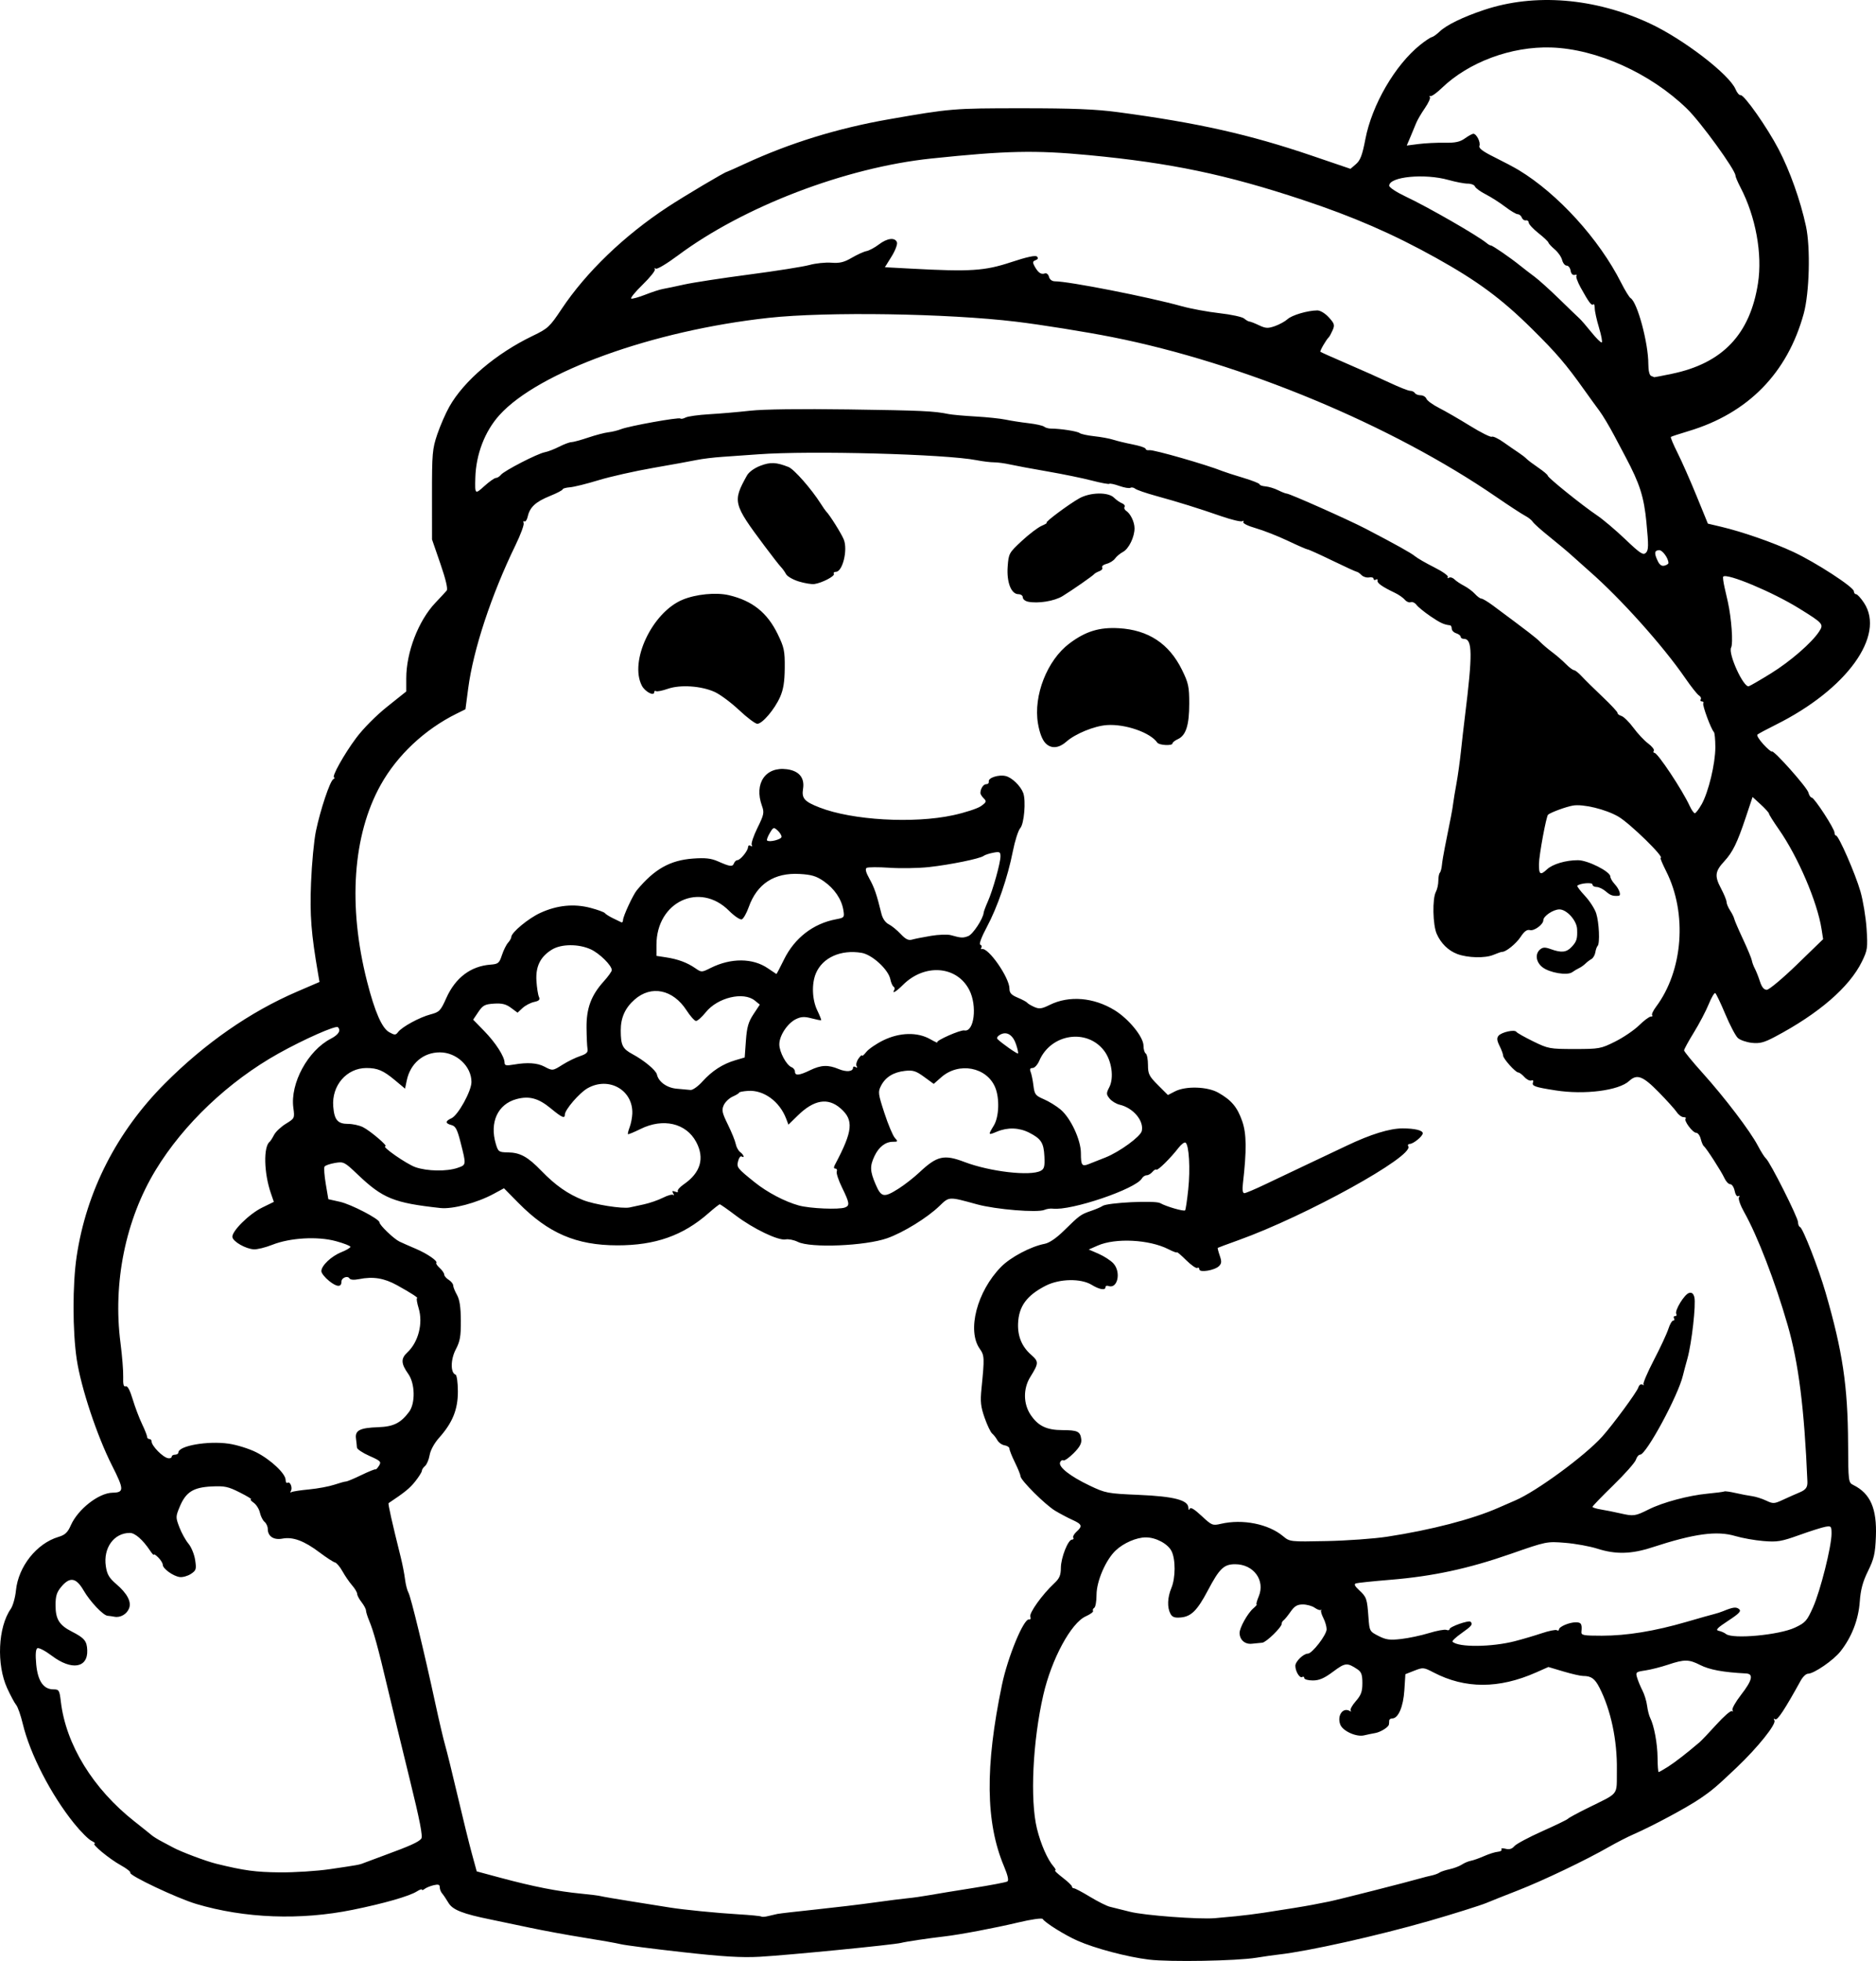 <?xml version="1.0" encoding="UTF-8" standalone="no"?>
<!-- Created with Inkscape (http://www.inkscape.org/) -->

<svg
   width="222.186mm"
   height="232.136mm"
   viewBox="0 0 222.186 232.136"
   version="1.1"
   id="svg5"
   xml:space="preserve"
   xmlns="http://www.w3.org/2000/svg"
   xmlns:svg="http://www.w3.org/2000/svg"><defs
     id="defs2" /><g
     id="layer1"
     transform="translate(38.384,-15.14)"><path
       style="fill:#000000;stroke-width:0.265"
       d="m 97.704,247.117 c -2.574,-0.312 -6.398,-1.323 -8.468,-2.238 -1.502,-0.664 -3.81,-2.103 -4.13,-2.574 -0.091,-0.135 -1.359,0.047 -2.91,0.416 -2.703,0.645 -6.913,1.441 -8.712,1.648 -1.891,0.217 -4.638,0.627 -5.149,0.767 -0.794,0.218 -13.487,1.464 -16.741,1.643 -2.161,0.119 -4.353,-0.013 -9.188,-0.553 -3.493,-0.39 -6.767,-0.812 -7.276,-0.938 -0.509,-0.126 -2.475,-0.474 -4.367,-0.774 -1.893,-0.3 -4.81,-0.837 -6.482,-1.193 -1.673,-0.356 -3.696,-0.781 -4.496,-0.942 -3.355,-0.678 -4.562,-1.152 -5.053,-1.982 -0.259,-0.438 -0.598,-0.941 -0.752,-1.117 -0.154,-0.176 -0.28,-0.505 -0.28,-0.733 0,-0.316 -0.17,-0.372 -0.728,-0.239 -0.4,0.096 -0.876,0.291 -1.058,0.434 -0.182,0.143 -0.331,0.184 -0.331,0.09 0,-0.094 -0.268,1.2e-4 -0.595,0.209 -0.886,0.565 -3.883,1.424 -7.607,2.18 -6.2,1.258 -12.775,1.012 -18.521,-0.695 -2.248,-0.668 -8.001,-3.387 -7.812,-3.693 0.068,-0.11 -0.438,-0.51 -1.125,-0.888 -1.348,-0.741 -3.534,-2.548 -3.101,-2.562 0.146,-0.005 -0.028,-0.157 -0.387,-0.338 -0.358,-0.181 -1.275,-1.102 -2.038,-2.047 -2.733,-3.383 -5.226,-8.217 -6.083,-11.796 -0.241,-1.005 -0.592,-2.009 -0.781,-2.232 -0.189,-0.222 -0.668,-1.113 -1.064,-1.979 -1.286,-2.81 -1.089,-7.227 0.419,-9.385 0.256,-0.367 0.534,-1.352 0.617,-2.189 0.281,-2.829 2.45,-5.565 5.022,-6.336 0.798,-0.239 1.099,-0.52 1.481,-1.384 0.841,-1.901 3.3,-3.823 4.931,-3.854 1.394,-0.026 1.387,-0.368 -0.062,-3.231 -1.77,-3.496 -3.666,-9.2 -4.17,-12.542 -0.504,-3.341 -0.508,-8.898 -0.009,-12.217 1.156,-7.694 4.756,-14.743 10.447,-20.452 4.754,-4.769 10.09,-8.477 15.636,-10.865 l 2.676,-1.152 -0.159,-0.926 c -0.832,-4.836 -0.997,-6.96 -0.842,-10.848 0.09,-2.256 0.35,-4.994 0.577,-6.085 0.529,-2.533 1.65,-5.887 2.054,-6.144 0.171,-0.109 0.22,-0.2 0.109,-0.202 -0.366,-0.007 1.157,-2.742 2.61,-4.687 0.83,-1.112 2.361,-2.654 3.675,-3.702 l 2.252,-1.797 v -1.552 c 0,-3.1 1.444,-6.838 3.458,-8.955 0.596,-0.627 1.195,-1.273 1.331,-1.436 0.159,-0.191 -0.107,-1.321 -0.746,-3.175 l -0.993,-2.878 -0.003,-5.292 c -0.003,-4.876 0.046,-5.437 0.624,-7.144 0.345,-1.019 0.986,-2.49 1.425,-3.27 1.723,-3.063 5.537,-6.304 9.871,-8.389 1.811,-0.871 2.025,-1.069 3.415,-3.159 2.912,-4.376 7.419,-8.713 12.575,-12.098 1.967,-1.291 6.822,-4.174 7.03,-4.174 0.041,0 0.999,-0.427 2.129,-0.949 5.32,-2.457 10.957,-4.198 17.035,-5.261 7.3,-1.276 7.658,-1.306 15.743,-1.306 6.039,-2.65e-4 8.76,0.11 11.377,0.459 9.488,1.267 15.581,2.635 23.039,5.173 l 4.519,1.538 0.654,-0.563 c 0.513,-0.441 0.752,-1.076 1.107,-2.936 0.776,-4.068 3.512,-8.779 6.488,-11.17 0.577,-0.464 1.195,-0.877 1.374,-0.918 0.179,-0.041 0.592,-0.333 0.919,-0.649 0.811,-0.784 2.761,-1.735 5.29,-2.579 5.98,-1.997 13.087,-1.422 19.58,1.586 3.977,1.842 9.47,6.056 10.204,7.827 0.167,0.403 0.43,0.707 0.584,0.676 0.412,-0.083 3.16,3.827 4.515,6.426 1.335,2.559 2.574,6.047 3.232,9.095 0.547,2.532 0.408,7.885 -0.267,10.347 -1.934,7.046 -6.595,11.796 -13.648,13.908 -1.086,0.325 -2.025,0.634 -2.086,0.687 -0.061,0.053 0.294,0.899 0.788,1.881 0.494,0.982 1.506,3.27 2.247,5.084 l 1.348,3.299 1.568,0.37 c 2.514,0.593 6.156,1.861 8.547,2.976 2.654,1.238 7.176,4.174 7.176,4.66 0,0.19 0.117,0.346 0.261,0.346 0.143,0 0.564,0.458 0.935,1.018 2.57,3.884 -2.047,10.262 -10.456,14.442 -1.091,0.542 -2.066,1.066 -2.166,1.164 -0.1,0.098 0.219,0.613 0.708,1.145 0.489,0.532 0.942,0.915 1.006,0.851 0.207,-0.207 4.172,4.248 4.327,4.862 0.083,0.327 0.259,0.595 0.392,0.595 0.305,0 2.7,3.681 2.7,4.149 0,0.192 0.082,0.349 0.182,0.349 0.312,0 2.291,4.531 2.889,6.615 0.313,1.091 0.64,3.079 0.727,4.418 0.148,2.272 0.111,2.529 -0.553,3.887 -1.48,3.025 -5.123,6.17 -10.328,8.916 -1.276,0.673 -1.787,0.804 -2.723,0.699 -0.633,-0.071 -1.371,-0.328 -1.64,-0.571 -0.268,-0.243 -0.936,-1.511 -1.485,-2.819 -0.548,-1.307 -1.085,-2.431 -1.192,-2.498 -0.107,-0.066 -0.458,0.528 -0.779,1.32 -0.322,0.792 -1.109,2.291 -1.749,3.33 -0.641,1.039 -1.165,1.998 -1.165,2.131 0,0.133 0.982,1.333 2.183,2.667 2.639,2.932 5.658,6.901 6.553,8.616 0.361,0.692 0.796,1.377 0.966,1.522 0.487,0.417 3.792,6.981 3.792,7.532 0,0.272 0.109,0.534 0.243,0.583 0.336,0.122 2.19,4.878 3.025,7.761 2.017,6.96 2.627,11.054 2.662,17.851 0.023,4.541 0.034,4.628 0.629,4.924 2.02,1.007 2.795,2.79 2.663,6.122 -0.079,1.995 -0.221,2.612 -0.932,4.058 -0.623,1.268 -0.874,2.2 -0.978,3.634 -0.155,2.136 -0.958,4.2 -2.289,5.881 -0.838,1.059 -3.144,2.641 -3.849,2.641 -0.223,0 -0.608,0.367 -0.856,0.816 -1.895,3.431 -2.756,4.737 -3.017,4.575 -0.182,-0.112 -0.219,-0.061 -0.098,0.135 0.26,0.421 -1.98,3.215 -4.48,5.586 -2.405,2.281 -2.897,2.698 -4.366,3.696 -1.536,1.044 -5.581,3.213 -7.805,4.185 -0.728,0.318 -2.037,0.988 -2.91,1.488 -2.776,1.591 -7.84,4.01 -10.848,5.182 -1.601,0.624 -3.268,1.286 -3.704,1.473 -0.63,0.269 -4.169,1.38 -6.747,2.119 -6.213,1.781 -14.34,3.595 -17.859,3.988 -0.582,0.065 -1.773,0.235 -2.646,0.377 -2.335,0.38 -10.257,0.52 -12.7,0.223 z m 10.319,-5.141 c 0.873,-0.084 2.332,-0.267 3.241,-0.406 2.673,-0.408 4.904,-0.77 5.755,-0.936 0.437,-0.085 1.33,-0.26 1.984,-0.388 1.01,-0.198 9.356,-2.319 10.98,-2.79 0.291,-0.085 0.827,-0.219 1.191,-0.298 0.364,-0.079 0.781,-0.234 0.926,-0.343 0.146,-0.109 0.68,-0.287 1.187,-0.396 0.507,-0.109 1.166,-0.357 1.464,-0.553 0.298,-0.195 0.776,-0.397 1.062,-0.448 0.286,-0.051 0.997,-0.303 1.579,-0.56 0.582,-0.257 1.315,-0.486 1.628,-0.51 0.313,-0.023 0.503,-0.15 0.422,-0.282 -0.083,-0.135 0.131,-0.166 0.488,-0.072 0.44,0.116 0.759,0.022 1.034,-0.304 0.218,-0.259 1.707,-1.056 3.307,-1.771 1.601,-0.714 2.97,-1.378 3.043,-1.475 0.073,-0.097 1.06,-0.637 2.194,-1.2 4.004,-1.988 3.559,-1.42 3.603,-4.595 0.048,-3.505 -0.708,-7.076 -2.058,-9.722 -0.553,-1.084 -0.982,-1.39 -1.946,-1.39 -0.3,0 -1.346,-0.238 -2.325,-0.53 l -1.78,-0.53 -1.469,0.65 c -4.392,1.942 -8.397,1.942 -12.123,-4e-5 -1.171,-0.611 -1.26,-0.619 -2.282,-0.218 l -1.064,0.418 -0.122,1.9 c -0.125,1.952 -0.719,3.337 -1.43,3.337 -0.202,0 -0.366,0.119 -0.366,0.265 0,0.146 -0.016,0.354 -0.036,0.463 -0.057,0.319 -1.001,0.901 -1.632,1.007 -0.32,0.053 -0.908,0.175 -1.308,0.27 -0.922,0.22 -2.537,-0.517 -2.822,-1.287 -0.392,-1.059 0.315,-2.065 1.125,-1.602 0.169,0.097 0.22,0.08 0.114,-0.037 -0.106,-0.117 0.162,-0.617 0.595,-1.11 0.636,-0.725 0.788,-1.138 0.788,-2.147 0,-1.003 -0.118,-1.328 -0.595,-1.644 -1.216,-0.806 -1.436,-0.784 -2.868,0.285 -1.054,0.786 -1.642,1.041 -2.406,1.041 -0.556,0 -1.011,-0.126 -1.011,-0.28 0,-0.154 -0.113,-0.21 -0.251,-0.125 -0.291,0.18 -0.807,-0.673 -0.807,-1.332 0,-0.505 0.959,-1.437 1.478,-1.437 0.512,0 2.226,-2.222 2.226,-2.885 0,-0.32 -0.174,-0.917 -0.386,-1.328 -0.212,-0.411 -0.332,-0.822 -0.265,-0.913 0.067,-0.091 0.047,-0.111 -0.045,-0.043 -0.092,0.068 -0.416,-0.051 -0.72,-0.265 -0.304,-0.213 -0.935,-0.388 -1.402,-0.388 -0.658,0 -0.984,0.193 -1.45,0.86 -0.33,0.473 -0.706,0.933 -0.834,1.022 -0.129,0.089 -0.227,0.268 -0.219,0.397 0.025,0.399 -1.84,2.218 -2.307,2.25 -0.242,0.017 -0.789,0.071 -1.214,0.12 -0.824,0.096 -1.452,-0.446 -1.467,-1.267 -0.011,-0.611 0.954,-2.345 1.625,-2.918 0.298,-0.255 0.475,-0.463 0.393,-0.463 -0.082,0 0.03,-0.427 0.248,-0.949 0.796,-1.904 -0.602,-3.814 -2.792,-3.814 -1.337,0 -1.859,0.503 -3.241,3.122 -1.237,2.344 -1.967,3.072 -3.186,3.18 -0.739,0.066 -1.02,-0.036 -1.239,-0.446 -0.397,-0.742 -0.353,-1.921 0.113,-3.038 0.505,-1.208 0.511,-3.419 0.012,-4.384 -0.448,-0.867 -1.85,-1.61 -3.037,-1.61 -1.1,0 -2.619,0.656 -3.557,1.535 -1.184,1.11 -2.281,3.642 -2.282,5.262 -1.1e-4,0.755 -0.121,1.448 -0.269,1.54 -0.148,0.091 -0.213,0.257 -0.145,0.367 0.068,0.11 -0.317,0.398 -0.856,0.638 -1.743,0.778 -4.056,5.056 -5.033,9.311 -1.255,5.461 -1.587,12.415 -0.755,15.815 0.451,1.845 1.256,3.68 1.97,4.492 0.224,0.255 0.307,0.463 0.186,0.463 -0.122,0 0.277,0.383 0.885,0.85 0.609,0.468 1.106,0.944 1.106,1.058 0,0.114 0.107,0.208 0.238,0.208 0.131,0 0.994,0.458 1.918,1.018 0.924,0.56 1.978,1.086 2.342,1.17 0.364,0.084 1.435,0.351 2.381,0.593 1.668,0.428 8.179,0.918 10.054,0.756 0.509,-0.044 1.64,-0.149 2.514,-0.233 z m -54.276,-0.276 c 0.271,-0.054 2.295,-0.287 4.498,-0.518 2.203,-0.231 5.315,-0.603 6.915,-0.828 1.601,-0.224 3.387,-0.451 3.969,-0.504 0.582,-0.053 1.713,-0.213 2.514,-0.357 0.8,-0.144 3.152,-0.529 5.226,-0.856 2.074,-0.327 3.898,-0.674 4.054,-0.771 0.189,-0.117 0.056,-0.719 -0.4,-1.802 -2.182,-5.184 -2.256,-11.79 -0.24,-21.47 0.688,-3.305 2.575,-7.869 3.201,-7.742 0.177,0.036 0.246,-0.108 0.159,-0.334 -0.162,-0.421 1.414,-2.622 2.806,-3.919 0.645,-0.601 0.806,-0.969 0.811,-1.852 0.006,-1.204 0.852,-3.351 1.32,-3.351 0.161,0 0.229,-0.103 0.151,-0.229 -0.078,-0.126 0.094,-0.442 0.381,-0.702 0.735,-0.665 0.662,-0.883 -0.47,-1.396 -0.546,-0.248 -1.469,-0.735 -2.051,-1.084 -1.178,-0.707 -4.095,-3.608 -4.108,-4.086 -0.005,-0.169 -0.301,-0.902 -0.659,-1.63 -0.358,-0.728 -0.652,-1.463 -0.653,-1.635 -0.001,-0.172 -0.258,-0.35 -0.571,-0.397 -0.313,-0.046 -0.7,-0.32 -0.86,-0.608 -0.16,-0.288 -0.44,-0.645 -0.621,-0.794 -0.181,-0.149 -0.581,-0.985 -0.888,-1.858 -0.462,-1.314 -0.526,-1.907 -0.373,-3.44 0.368,-3.673 0.357,-3.935 -0.204,-4.73 -1.53,-2.165 -0.328,-6.786 2.52,-9.692 1.126,-1.149 3.536,-2.423 5.168,-2.733 0.552,-0.105 1.38,-0.67 2.284,-1.559 1.854,-1.823 1.993,-1.924 3.217,-2.341 0.572,-0.195 1.18,-0.456 1.352,-0.58 0.551,-0.399 6.24,-0.68 6.833,-0.337 0.689,0.399 2.795,1.009 2.949,0.855 0.066,-0.066 0.232,-1.175 0.369,-2.466 0.26,-2.44 0.095,-5.292 -0.321,-5.549 -0.132,-0.082 -0.5,0.189 -0.818,0.601 -0.944,1.225 -2.48,2.742 -2.628,2.594 -0.075,-0.075 -0.288,0.044 -0.472,0.266 -0.184,0.222 -0.493,0.403 -0.686,0.403 -0.193,0 -0.447,0.167 -0.563,0.371 -0.713,1.251 -8.396,3.854 -10.564,3.579 -0.273,-0.035 -0.711,0.03 -0.974,0.144 -0.829,0.359 -5.769,-0.045 -7.989,-0.654 -3.4,-0.932 -3.27,-0.939 -4.475,0.22 -1.437,1.382 -4.264,3.121 -6.162,3.791 -2.596,0.916 -9.081,1.182 -10.581,0.434 -0.456,-0.227 -1.11,-0.359 -1.453,-0.294 -0.866,0.166 -3.821,-1.253 -5.92,-2.841 -0.953,-0.721 -1.798,-1.312 -1.877,-1.312 -0.079,0 -0.682,0.474 -1.34,1.053 -3.008,2.647 -6.302,3.808 -10.791,3.803 -4.868,-0.006 -8.172,-1.426 -11.74,-5.046 l -1.686,-1.711 -1.224,0.662 c -1.978,1.07 -4.857,1.834 -6.308,1.676 -5.507,-0.602 -6.818,-1.132 -9.782,-3.956 -1.584,-1.509 -1.672,-1.554 -2.711,-1.378 -0.59,0.1 -1.144,0.295 -1.229,0.433 -0.086,0.139 -0.019,1.064 0.148,2.055 l 0.304,1.803 1.393,0.312 c 1.312,0.294 4.658,2.033 4.658,2.422 0,0.327 1.709,1.968 2.381,2.286 0.364,0.172 1.233,0.555 1.931,0.851 1.339,0.567 2.635,1.458 2.424,1.669 -0.069,0.069 0.114,0.341 0.406,0.605 0.292,0.264 0.531,0.612 0.531,0.773 0,0.161 0.238,0.441 0.529,0.623 0.291,0.182 0.53,0.478 0.531,0.659 7.9e-4,0.181 0.203,0.686 0.448,1.122 0.317,0.564 0.451,1.444 0.461,3.043 0.012,1.861 -0.091,2.451 -0.601,3.421 -0.623,1.186 -0.637,2.776 -0.025,2.98 0.148,0.049 0.271,0.939 0.275,1.976 0.007,2.151 -0.629,3.717 -2.242,5.523 -0.55,0.616 -1.005,1.452 -1.103,2.025 -0.092,0.537 -0.336,1.117 -0.543,1.289 -0.207,0.172 -0.376,0.429 -0.376,0.572 0,0.143 -0.351,0.703 -0.78,1.245 -0.649,0.819 -1.227,1.291 -3.16,2.58 -0.092,0.062 0.393,2.225 1.443,6.433 0.2,0.8 0.425,1.961 0.501,2.579 0.076,0.618 0.258,1.333 0.405,1.587 0.283,0.492 1.866,7.015 3.195,13.163 0.44,2.037 0.958,4.24 1.15,4.895 0.192,0.655 0.853,3.334 1.468,5.953 0.615,2.619 1.378,5.713 1.696,6.874 l 0.578,2.111 2.771,0.745 c 3.964,1.065 6.825,1.627 9.65,1.896 1.019,0.097 2.031,0.226 2.249,0.286 0.218,0.061 2.004,0.365 3.969,0.676 1.965,0.311 3.87,0.615 4.233,0.675 1.519,0.251 5.603,0.656 8.07,0.8 1.455,0.085 2.702,0.207 2.77,0.27 0.068,0.063 0.426,0.038 0.794,-0.056 0.368,-0.094 0.891,-0.215 1.162,-0.269 z M 0.7,236.407 c 3.335,-0.49 3.49,-0.518 4.003,-0.728 0.218,-0.089 1.349,-0.511 2.514,-0.937 2.943,-1.077 3.966,-1.539 4.292,-1.941 0.205,-0.252 -0.169,-2.175 -1.381,-7.093 -0.914,-3.711 -2.098,-8.592 -2.629,-10.848 -1.096,-4.649 -1.64,-6.627 -2.166,-7.88 -0.201,-0.478 -0.367,-1.014 -0.371,-1.191 -0.003,-0.177 -0.239,-0.619 -0.523,-0.983 -0.285,-0.364 -0.52,-0.809 -0.523,-0.99 -0.003,-0.181 -0.274,-0.635 -0.601,-1.009 -0.327,-0.374 -0.839,-1.119 -1.137,-1.656 -0.298,-0.537 -0.701,-1.011 -0.895,-1.054 -0.194,-0.043 -1.022,-0.582 -1.839,-1.197 -1.809,-1.362 -3.137,-1.854 -4.378,-1.621 -1.038,0.195 -1.738,-0.27 -1.738,-1.153 0,-0.284 -0.171,-0.658 -0.38,-0.831 -0.209,-0.173 -0.456,-0.664 -0.55,-1.09 -0.094,-0.426 -0.425,-0.954 -0.737,-1.172 -0.312,-0.218 -0.451,-0.401 -0.31,-0.406 0.142,-0.005 -0.457,-0.369 -1.33,-0.81 -1.389,-0.701 -1.81,-0.79 -3.365,-0.711 -2.161,0.11 -3.033,0.667 -3.755,2.4 -0.487,1.169 -0.488,1.257 -0.04,2.431 0.256,0.67 0.74,1.544 1.076,1.943 0.336,0.399 0.692,1.267 0.791,1.928 0.165,1.099 0.121,1.241 -0.508,1.654 -0.379,0.248 -0.973,0.413 -1.321,0.366 -0.774,-0.104 -2.006,-0.994 -2.006,-1.45 0,-0.184 -0.238,-0.572 -0.529,-0.863 -0.291,-0.291 -0.529,-0.443 -0.529,-0.338 0,0.105 -0.197,-0.103 -0.437,-0.463 -0.87,-1.302 -1.791,-2.109 -2.403,-2.109 -1.884,0 -3.17,1.783 -2.845,3.946 0.144,0.963 0.391,1.386 1.221,2.097 1.303,1.115 1.829,2.097 1.538,2.87 -0.262,0.696 -1.023,1.144 -1.721,1.013 -0.281,-0.053 -0.651,-0.105 -0.823,-0.116 -0.522,-0.034 -2.072,-1.666 -2.845,-2.997 -0.887,-1.527 -1.624,-1.65 -2.641,-0.443 -0.545,0.647 -0.685,1.096 -0.685,2.19 0,1.652 0.436,2.359 1.919,3.115 1.504,0.767 1.795,1.119 1.836,2.217 0.079,2.107 -1.863,2.411 -4.19,0.654 -0.785,-0.593 -1.56,-0.996 -1.722,-0.896 -0.195,0.121 -0.24,0.763 -0.133,1.907 0.185,1.977 0.862,2.963 2.035,2.963 0.664,0 0.722,0.095 0.881,1.445 0.598,5.092 3.814,10.325 8.717,14.186 0.9,0.709 1.805,1.434 2.011,1.61 0.205,0.177 0.741,0.512 1.191,0.747 0.449,0.234 1.055,0.557 1.346,0.717 0.933,0.514 3.931,1.642 5.159,1.942 3.333,0.813 4.623,0.988 7.507,1.017 1.728,0.017 4.406,-0.154 5.953,-0.382 z M 159.159,224.289 c 0.844,-0.534 2.162,-1.557 3.765,-2.92 0.218,-0.186 1.107,-1.122 1.976,-2.08 0.868,-0.959 1.69,-1.674 1.827,-1.59 0.136,0.084 0.171,0.029 0.077,-0.123 -0.094,-0.152 0.364,-0.965 1.017,-1.807 1.33,-1.713 1.51,-2.479 0.593,-2.527 -2.757,-0.144 -4.335,-0.438 -5.47,-1.017 -1.298,-0.662 -1.853,-0.665 -3.775,-0.022 -0.829,0.277 -2.037,0.584 -2.686,0.681 -1.129,0.169 -1.17,0.207 -0.967,0.878 0.117,0.386 0.401,1.067 0.631,1.513 0.23,0.447 0.474,1.247 0.542,1.779 0.068,0.532 0.232,1.179 0.363,1.437 0.468,0.918 0.865,3.057 0.878,4.728 0.007,0.932 0.065,1.695 0.128,1.695 0.063,0 0.559,-0.281 1.101,-0.625 z M 141.052,209.415 c 0.897,-0.231 2.322,-0.652 3.166,-0.935 0.844,-0.283 1.648,-0.445 1.786,-0.359 0.138,0.085 0.251,0.048 0.251,-0.083 0,-0.332 1.218,-0.852 1.997,-0.852 0.638,0 0.757,0.202 0.663,1.124 -0.042,0.411 0.228,0.463 2.417,0.462 2.958,-0.001 6.249,-0.538 10.005,-1.631 1.528,-0.445 3.016,-0.865 3.307,-0.933 0.291,-0.069 0.767,-0.223 1.058,-0.343 1.161,-0.479 1.537,-0.528 1.882,-0.242 0.287,0.238 0.027,0.516 -1.29,1.379 -1.305,0.855 -1.539,1.104 -1.12,1.19 0.291,0.06 0.677,0.229 0.858,0.376 0.783,0.636 6.293,0.128 8.17,-0.753 1.236,-0.58 1.425,-0.793 2.148,-2.418 0.87,-1.954 2.185,-7.19 2.185,-8.697 0,-0.893 -0.045,-0.943 -0.728,-0.822 -0.4,0.071 -1.799,0.514 -3.109,0.985 -2.112,0.758 -2.591,0.838 -4.233,0.702 -1.019,-0.084 -2.507,-0.349 -3.307,-0.587 -2.205,-0.658 -4.864,-0.297 -9.874,1.338 -2.463,0.804 -4.313,0.848 -6.484,0.154 -0.886,-0.283 -2.598,-0.595 -3.806,-0.693 -2.179,-0.177 -2.227,-0.167 -6.428,1.3 -5.024,1.755 -9.237,2.662 -14.286,3.076 -2.037,0.167 -3.868,0.358 -4.069,0.424 -0.261,0.086 -0.151,0.318 0.387,0.817 0.871,0.808 0.931,0.983 1.093,3.203 0.119,1.631 0.139,1.669 1.189,2.205 0.894,0.456 1.334,0.515 2.689,0.359 0.891,-0.102 2.376,-0.418 3.3,-0.702 0.924,-0.284 1.846,-0.452 2.051,-0.374 0.204,0.078 0.371,0.038 0.371,-0.089 0,-0.286 2.281,-1.087 2.493,-0.875 0.299,0.299 0.139,0.502 -1.066,1.352 -0.671,0.473 -1.153,0.926 -1.072,1.008 0.685,0.685 4.629,0.65 7.407,-0.066 z m -15.17,-12.359 c 5.23,-0.798 10.134,-2.073 13.229,-3.44 0.509,-0.225 1.402,-0.614 1.984,-0.864 2.52,-1.083 8.24,-5.282 10.274,-7.543 1.266,-1.408 4.108,-5.269 4.283,-5.82 0.096,-0.302 0.296,-0.446 0.477,-0.343 0.171,0.098 0.233,0.091 0.138,-0.016 -0.096,-0.107 0.456,-1.406 1.226,-2.887 0.77,-1.481 1.542,-3.139 1.716,-3.685 0.174,-0.546 0.433,-0.992 0.576,-0.992 0.143,0 0.186,-0.119 0.096,-0.265 -0.09,-0.146 -0.03,-0.265 0.132,-0.265 0.163,0 0.224,-0.116 0.136,-0.258 -0.232,-0.375 0.968,-2.338 1.516,-2.481 0.324,-0.085 0.514,0.069 0.623,0.503 0.209,0.834 -0.311,5.442 -0.82,7.264 -0.224,0.8 -0.462,1.693 -0.529,1.984 -0.545,2.358 -4.344,9.393 -5.073,9.393 -0.174,0 -0.398,0.268 -0.498,0.595 -0.1,0.327 -1.298,1.683 -2.664,3.013 -1.365,1.329 -2.482,2.485 -2.482,2.568 0,0.083 0.446,0.223 0.992,0.311 0.546,0.088 1.587,0.296 2.315,0.462 1.569,0.358 1.747,0.333 3.36,-0.472 1.677,-0.837 4.704,-1.647 6.958,-1.862 1.019,-0.097 1.918,-0.215 1.999,-0.262 0.081,-0.047 0.676,0.036 1.323,0.184 0.647,0.149 1.527,0.317 1.954,0.374 0.428,0.057 1.177,0.294 1.665,0.525 0.829,0.393 0.96,0.387 2,-0.096 0.612,-0.284 1.5,-0.679 1.973,-0.876 0.736,-0.308 0.946,-0.602 0.917,-1.289 -0.367,-8.674 -1.043,-14.022 -2.341,-18.521 -1.489,-5.161 -3.576,-10.577 -5.155,-13.375 -0.442,-0.784 -0.717,-1.566 -0.61,-1.739 0.114,-0.184 0.081,-0.244 -0.079,-0.145 -0.155,0.096 -0.341,-0.172 -0.431,-0.621 -0.087,-0.434 -0.32,-0.789 -0.519,-0.789 -0.199,0 -0.505,-0.316 -0.681,-0.702 -0.364,-0.799 -2.165,-3.594 -2.447,-3.798 -0.103,-0.074 -0.268,-0.461 -0.369,-0.86 -0.1,-0.399 -0.34,-0.725 -0.532,-0.725 -0.42,0 -1.501,-1.443 -1.26,-1.684 0.093,-0.093 -0.016,-0.169 -0.242,-0.169 -0.226,0 -0.589,-0.268 -0.808,-0.595 -0.219,-0.327 -1.186,-1.399 -2.15,-2.381 -1.866,-1.901 -2.562,-2.163 -3.482,-1.311 -1.227,1.137 -5.278,1.657 -8.715,1.119 -2.472,-0.387 -2.842,-0.517 -2.678,-0.943 0.082,-0.215 0.003,-0.308 -0.196,-0.231 -0.184,0.07 -0.553,-0.114 -0.821,-0.41 -0.268,-0.296 -0.595,-0.538 -0.726,-0.538 -0.328,0 -1.796,-1.636 -1.796,-2.003 0,-0.163 -0.19,-0.677 -0.421,-1.141 -0.314,-0.63 -0.346,-0.934 -0.126,-1.199 0.361,-0.435 1.911,-0.775 2.117,-0.465 0.082,0.124 0.98,0.631 1.996,1.128 1.775,0.869 1.962,0.903 4.895,0.903 2.929,0 3.118,-0.035 4.819,-0.886 0.974,-0.487 2.244,-1.35 2.823,-1.918 0.579,-0.568 1.201,-1.032 1.383,-1.032 0.181,0 0.255,-0.074 0.165,-0.165 -0.091,-0.091 0.114,-0.537 0.455,-0.992 3.21,-4.284 3.721,-11.066 1.208,-16.044 -0.44,-0.872 -0.738,-1.585 -0.662,-1.585 0.56,0 -3.628,-4.091 -5.008,-4.892 -1.494,-0.867 -4.18,-1.517 -5.386,-1.304 -0.809,0.143 -2.537,0.775 -2.932,1.072 -0.215,0.162 -1.072,4.797 -1.082,5.852 -0.012,1.25 0.163,1.363 0.963,0.617 0.662,-0.617 2.228,-1.078 3.656,-1.076 1.167,0.001 3.836,1.348 3.836,1.936 0,0.188 0.23,0.588 0.51,0.889 0.543,0.582 0.812,1.358 0.482,1.387 -0.682,0.06 -0.977,-0.04 -1.521,-0.512 -0.336,-0.291 -0.83,-0.529 -1.099,-0.529 -0.269,0 -0.489,-0.134 -0.489,-0.298 0,-0.274 -1.494,-0.149 -1.793,0.151 -0.062,0.062 0.346,0.604 0.907,1.205 0.56,0.601 1.159,1.532 1.329,2.068 0.345,1.083 0.453,3.563 0.168,3.848 -0.101,0.101 -0.223,0.445 -0.272,0.765 -0.049,0.32 -0.258,0.677 -0.465,0.793 -0.207,0.116 -0.531,0.363 -0.72,0.55 -0.189,0.187 -0.522,0.422 -0.741,0.522 -0.218,0.1 -0.585,0.318 -0.815,0.485 -0.584,0.423 -2.687,0.068 -3.532,-0.597 -0.766,-0.603 -0.89,-1.58 -0.266,-2.099 0.328,-0.272 0.595,-0.279 1.276,-0.032 1.256,0.454 1.853,0.386 2.474,-0.284 0.583,-0.629 0.68,-0.952 0.63,-2.096 -0.045,-1.019 -1.238,-2.337 -2.105,-2.327 -0.731,0.009 -1.895,0.795 -1.895,1.28 0,0.502 -1.084,1.301 -1.586,1.169 -0.348,-0.091 -0.671,0.144 -1.102,0.803 -0.53,0.809 -1.78,1.816 -2.201,1.774 -0.077,-0.008 -0.542,0.154 -1.033,0.359 -0.982,0.41 -3.051,0.358 -4.28,-0.108 -1.052,-0.399 -1.931,-1.261 -2.423,-2.376 -0.472,-1.071 -0.534,-4.168 -0.1,-4.981 0.159,-0.297 0.289,-0.886 0.289,-1.308 0,-0.422 0.079,-0.846 0.176,-0.943 0.097,-0.097 0.207,-0.504 0.246,-0.904 0.038,-0.4 0.191,-1.323 0.338,-2.051 0.745,-3.682 0.911,-4.558 0.995,-5.239 0.05,-0.408 0.226,-1.479 0.392,-2.381 0.166,-0.902 0.401,-2.592 0.524,-3.757 0.123,-1.164 0.341,-3.069 0.486,-4.233 0.912,-7.346 0.888,-9.128 -0.122,-9.128 -0.213,0 -0.388,-0.111 -0.388,-0.247 0,-0.136 -0.238,-0.322 -0.529,-0.415 -0.291,-0.092 -0.529,-0.339 -0.529,-0.547 0,-0.208 -0.089,-0.388 -0.198,-0.399 -0.713,-0.073 -1.168,-0.282 -2.329,-1.073 -0.719,-0.49 -1.46,-1.094 -1.646,-1.343 -0.186,-0.249 -0.495,-0.392 -0.686,-0.319 -0.191,0.073 -0.506,-0.058 -0.699,-0.291 -0.194,-0.233 -0.719,-0.599 -1.167,-0.813 -1.498,-0.714 -2.138,-1.165 -2.065,-1.452 0.04,-0.157 -0.049,-0.209 -0.198,-0.117 -0.149,0.092 -0.271,0.048 -0.271,-0.097 0,-0.146 -0.237,-0.219 -0.526,-0.164 -0.289,0.056 -0.698,-0.07 -0.907,-0.28 -0.21,-0.21 -0.454,-0.381 -0.544,-0.381 -0.09,0 -1.391,-0.595 -2.892,-1.323 -1.501,-0.728 -2.817,-1.323 -2.924,-1.323 -0.107,0 -1.166,-0.46 -2.352,-1.023 -1.186,-0.563 -2.897,-1.235 -3.802,-1.494 -0.945,-0.271 -1.575,-0.585 -1.48,-0.737 0.09,-0.146 0.038,-0.188 -0.117,-0.092 -0.155,0.096 -1.275,-0.17 -2.488,-0.59 -2.76,-0.956 -5.045,-1.667 -7.763,-2.416 -1.164,-0.321 -2.26,-0.699 -2.436,-0.842 -0.176,-0.142 -0.431,-0.19 -0.567,-0.106 -0.136,0.084 -0.726,-0.015 -1.311,-0.222 -0.584,-0.206 -1.118,-0.32 -1.185,-0.252 -0.067,0.067 -1.001,-0.106 -2.074,-0.386 -1.074,-0.28 -3.44,-0.765 -5.259,-1.079 -1.819,-0.314 -3.815,-0.685 -4.436,-0.825 -0.621,-0.14 -1.475,-0.254 -1.898,-0.254 -0.423,0 -1.344,-0.113 -2.047,-0.251 -3.689,-0.724 -19.667,-1.153 -25.883,-0.696 -1.31,0.096 -3.215,0.231 -4.233,0.299 -1.019,0.068 -2.388,0.235 -3.043,0.371 -0.655,0.136 -2.977,0.559 -5.159,0.938 -2.183,0.38 -5.1,1.037 -6.482,1.46 -1.382,0.423 -2.9,0.799 -3.373,0.835 -0.473,0.036 -0.86,0.145 -0.86,0.243 0,0.098 -0.685,0.455 -1.521,0.793 -1.675,0.678 -2.37,1.321 -2.615,2.418 -0.089,0.398 -0.265,0.66 -0.391,0.582 -0.126,-0.078 -0.169,0.015 -0.095,0.207 0.074,0.192 -0.357,1.359 -0.957,2.593 -2.868,5.9 -5.004,12.361 -5.611,16.979 l -0.324,2.464 -1.07,0.529 c -3.759,1.86 -7.011,4.913 -8.966,8.419 -3.317,5.946 -3.899,14.319 -1.619,23.27 0.916,3.594 1.767,5.54 2.63,6.013 0.651,0.357 0.759,0.355 1.043,-0.018 0.471,-0.621 2.541,-1.748 3.839,-2.091 1.058,-0.279 1.197,-0.422 1.883,-1.953 1.074,-2.393 2.885,-3.761 5.219,-3.939 0.925,-0.071 1.047,-0.171 1.359,-1.124 0.189,-0.575 0.516,-1.237 0.728,-1.471 0.211,-0.234 0.384,-0.54 0.384,-0.681 0,-0.525 2.033,-2.21 3.442,-2.853 1.988,-0.908 3.972,-1.107 5.926,-0.594 0.86,0.225 1.634,0.508 1.72,0.628 0.086,0.12 0.514,0.39 0.95,0.601 0.437,0.211 0.883,0.426 0.992,0.48 0.109,0.053 0.2,-0.062 0.201,-0.256 0.003,-0.446 1.179,-2.987 1.637,-3.538 2.086,-2.511 3.942,-3.555 6.676,-3.751 1.438,-0.103 2.121,-0.026 2.931,0.331 1.442,0.636 1.727,0.672 1.895,0.235 0.079,-0.207 0.261,-0.376 0.404,-0.376 0.347,0 1.251,-1.101 1.262,-1.537 0.005,-0.194 0.144,-0.263 0.314,-0.158 0.183,0.113 0.234,0.073 0.127,-0.1 -0.098,-0.159 0.206,-1.069 0.675,-2.021 0.776,-1.573 0.825,-1.813 0.535,-2.615 -0.96,-2.654 0.421,-4.672 2.962,-4.331 1.439,0.193 2.113,1.013 1.905,2.316 -0.181,1.131 0.155,1.511 1.957,2.213 3.874,1.509 11.127,1.928 15.813,0.913 1.416,-0.307 2.902,-0.791 3.303,-1.077 0.648,-0.462 0.685,-0.563 0.331,-0.916 -0.219,-0.219 -0.397,-0.498 -0.397,-0.621 0,-0.525 0.348,-1.061 0.69,-1.061 0.203,0 0.339,-0.14 0.302,-0.312 -0.095,-0.445 1.187,-0.855 2.021,-0.645 0.73,0.183 1.75,1.173 2.057,1.998 0.338,0.907 0.109,3.643 -0.348,4.157 -0.24,0.27 -0.636,1.503 -0.879,2.74 -0.609,3.092 -1.825,6.63 -3.09,8.989 -0.619,1.153 -0.941,2.017 -0.773,2.073 0.158,0.053 0.218,0.208 0.134,0.344 -0.085,0.137 -0.056,0.218 0.065,0.18 0.743,-0.234 3.261,3.379 3.261,4.678 0,0.514 0.22,0.754 0.983,1.073 0.541,0.226 1.047,0.498 1.124,0.604 0.078,0.106 0.456,0.331 0.84,0.5 0.583,0.256 0.885,0.214 1.827,-0.252 2.29,-1.133 5.204,-0.891 7.688,0.637 1.679,1.033 3.413,3.167 3.413,4.2 0,0.415 0.119,0.828 0.265,0.918 0.146,0.09 0.265,0.702 0.265,1.359 0,1.063 0.131,1.327 1.181,2.377 l 1.181,1.181 0.828,-0.428 c 1.277,-0.66 3.849,-0.583 5.145,0.154 1.558,0.887 2.238,1.696 2.822,3.359 0.52,1.48 0.542,3.435 0.085,7.409 -0.085,0.739 -0.026,1.124 0.171,1.124 0.165,0 1.326,-0.493 2.579,-1.095 1.253,-0.602 3.409,-1.626 4.792,-2.276 1.382,-0.65 3.526,-1.664 4.763,-2.254 2.823,-1.347 5.081,-2.044 6.615,-2.042 1.441,0.002 2.381,0.23 2.381,0.578 0,0.345 -1.102,1.248 -1.537,1.26 -0.19,0.005 -0.271,0.131 -0.178,0.281 0.714,1.155 -12.115,8.243 -20.113,11.113 -1.31,0.47 -2.412,0.879 -2.449,0.909 -0.037,0.03 0.068,0.442 0.232,0.914 0.242,0.693 0.226,0.934 -0.083,1.242 -0.51,0.51 -2.331,0.81 -2.331,0.384 0,-0.173 -0.109,-0.248 -0.242,-0.165 -0.133,0.082 -0.728,-0.332 -1.323,-0.921 -0.595,-0.589 -1.081,-1.004 -1.081,-0.922 0,0.081 -0.459,-0.086 -1.019,-0.372 -2.258,-1.152 -6.265,-1.358 -8.373,-0.431 l -1.058,0.466 1.167,0.509 c 0.642,0.28 1.424,0.787 1.739,1.126 0.961,1.037 0.509,3.084 -0.591,2.681 -0.182,-0.067 -0.331,-0.006 -0.331,0.135 0,0.414 -0.716,0.296 -1.647,-0.272 -1.277,-0.778 -3.804,-0.728 -5.439,0.108 -2.251,1.151 -3.194,2.443 -3.272,4.479 -0.057,1.512 0.452,2.735 1.536,3.686 0.935,0.821 0.928,1.002 -0.088,2.635 -0.859,1.379 -0.837,3.194 0.054,4.505 0.886,1.304 1.891,1.783 3.75,1.788 1.795,0.005 2.111,0.156 2.23,1.068 0.065,0.496 -0.175,0.939 -0.903,1.667 -0.545,0.545 -1.096,0.926 -1.224,0.847 -0.128,-0.079 -0.299,0.029 -0.38,0.239 -0.209,0.546 1.199,1.649 3.506,2.748 1.882,0.896 2.11,0.939 5.821,1.098 4.142,0.178 5.828,0.611 5.867,1.509 0.013,0.297 0.073,0.348 0.158,0.134 0.092,-0.229 0.555,0.048 1.401,0.84 1.209,1.13 1.309,1.172 2.289,0.944 2.576,-0.598 5.632,0.01 7.375,1.467 0.788,0.658 0.826,0.663 5.159,0.573 2.401,-0.05 5.616,-0.281 7.144,-0.514 z M 85.423,103.097 c -0.378,-0.403 -0.691,-1.229 -0.874,-2.31 -0.558,-3.298 1.085,-7.487 3.712,-9.465 1.921,-1.446 3.55,-1.95 5.871,-1.815 3.486,0.202 5.945,1.822 7.472,4.925 0.767,1.559 0.861,1.994 0.861,4.004 5.2e-4,2.544 -0.39,3.767 -1.34,4.2 -0.354,0.161 -0.644,0.39 -0.644,0.508 0,0.309 -1.583,0.227 -1.801,-0.093 -0.815,-1.194 -3.797,-2.23 -5.975,-2.076 -1.483,0.105 -3.724,1.021 -4.792,1.96 -0.919,0.808 -1.828,0.867 -2.491,0.162 z m -36.27,-3.895 c -0.946,-0.891 -2.248,-1.858 -2.894,-2.15 -1.602,-0.723 -4.07,-0.887 -5.555,-0.37 -0.645,0.225 -1.27,0.349 -1.389,0.275 -0.119,-0.073 -0.216,-0.019 -0.216,0.122 0,0.523 -1.094,-0.054 -1.466,-0.774 -1.501,-2.902 1.231,-8.669 4.816,-10.167 1.588,-0.663 3.976,-0.897 5.501,-0.538 2.771,0.653 4.538,2.063 5.776,4.609 0.762,1.568 0.849,1.985 0.831,4 -0.014,1.657 -0.161,2.566 -0.557,3.453 -0.655,1.467 -2.099,3.162 -2.692,3.16 -0.24,-5.3e-4 -1.21,-0.73 -2.155,-1.621 z m 34.197,-12.841 c -0.327,-0.069 -0.595,-0.296 -0.595,-0.504 0,-0.208 -0.235,-0.378 -0.522,-0.378 -0.856,0 -1.406,-1.411 -1.272,-3.264 0.112,-1.549 0.157,-1.631 1.664,-3.033 0.852,-0.793 1.914,-1.601 2.361,-1.795 0.447,-0.195 0.711,-0.358 0.588,-0.364 -0.299,-0.014 2.606,-2.183 3.871,-2.891 1.296,-0.725 3.425,-0.764 4.113,-0.076 0.266,0.266 0.69,0.563 0.943,0.66 0.253,0.097 0.39,0.289 0.305,0.427 -0.085,0.138 -0.003,0.347 0.182,0.465 0.519,0.331 0.998,1.326 0.998,2.072 0,1.037 -0.681,2.43 -1.367,2.794 -0.34,0.18 -0.764,0.533 -0.942,0.785 -0.179,0.251 -0.63,0.534 -1.003,0.627 -0.373,0.094 -0.607,0.287 -0.519,0.429 0.088,0.142 -0.056,0.338 -0.32,0.436 -0.264,0.098 -0.539,0.249 -0.612,0.337 -0.192,0.232 -2.615,1.917 -3.767,2.622 -0.974,0.595 -2.917,0.905 -4.104,0.654 z m -27.119,-2.385 c -0.691,-0.209 -1.374,-0.602 -1.52,-0.874 -0.145,-0.271 -0.418,-0.652 -0.607,-0.845 -0.189,-0.193 -1.055,-1.304 -1.925,-2.468 -3.749,-5.015 -3.813,-5.273 -2.095,-8.363 0.229,-0.411 0.871,-0.876 1.589,-1.15 1.194,-0.456 1.878,-0.425 3.334,0.149 0.655,0.258 2.701,2.585 3.815,4.338 0.277,0.437 0.567,0.853 0.643,0.926 0.403,0.385 1.808,2.623 2.089,3.328 0.49,1.229 -0.147,3.816 -0.94,3.816 -0.209,0 -0.315,0.106 -0.235,0.236 0.162,0.262 -1.413,1.084 -2.315,1.209 -0.318,0.044 -1.143,-0.091 -1.833,-0.3 z M -1.779,191.454 c 1.019,-0.096 2.362,-0.346 2.986,-0.555 0.624,-0.209 1.247,-0.381 1.385,-0.381 0.138,0 0.961,-0.344 1.828,-0.764 0.868,-0.42 1.618,-0.723 1.668,-0.673 0.05,0.05 0.236,-0.143 0.415,-0.428 0.296,-0.474 0.198,-0.575 -1.135,-1.164 -0.802,-0.355 -1.467,-0.8 -1.477,-0.99 -0.01,-0.19 -0.061,-0.673 -0.114,-1.073 -0.127,-0.961 0.465,-1.261 2.632,-1.336 1.806,-0.062 2.667,-0.49 3.657,-1.815 0.759,-1.017 0.71,-3.359 -0.095,-4.49 -0.868,-1.219 -0.895,-1.82 -0.113,-2.545 1.304,-1.209 1.879,-3.439 1.345,-5.215 -0.199,-0.661 -0.288,-1.203 -0.197,-1.203 0.25,0 -0.707,-0.622 -2.362,-1.536 -1.538,-0.849 -2.839,-1.059 -4.505,-0.725 -0.592,0.118 -1.028,0.086 -1.133,-0.084 -0.225,-0.364 -0.948,-0.078 -0.948,0.374 0,0.69 -0.536,0.666 -1.452,-0.065 -0.511,-0.408 -0.929,-0.932 -0.929,-1.166 -1e-5,-0.655 1.173,-1.769 2.364,-2.246 0.591,-0.237 1.075,-0.523 1.075,-0.637 0,-0.114 -0.774,-0.416 -1.72,-0.672 -2.178,-0.59 -5.428,-0.402 -7.541,0.436 -0.8,0.317 -1.782,0.558 -2.18,0.534 -0.951,-0.056 -2.428,-0.892 -2.533,-1.434 -0.128,-0.659 1.964,-2.745 3.516,-3.504 l 1.391,-0.68 -0.356,-1.032 c -0.821,-2.384 -0.892,-5.496 -0.139,-6.084 0.093,-0.073 0.326,-0.436 0.517,-0.808 0.191,-0.372 0.822,-0.967 1.402,-1.323 1.043,-0.64 1.053,-0.662 0.886,-1.89 -0.392,-2.888 1.719,-6.776 4.441,-8.179 0.915,-0.472 1.223,-0.975 0.835,-1.363 -0.242,-0.242 -4.033,1.436 -7.042,3.117 -5.904,3.298 -11.24,8.36 -14.544,13.799 -3.565,5.868 -5.086,13.344 -4.163,20.46 0.198,1.528 0.342,3.337 0.32,4.019 -0.029,0.899 0.051,1.206 0.292,1.114 0.218,-0.084 0.505,0.446 0.833,1.537 0.276,0.916 0.772,2.23 1.104,2.92 0.331,0.691 0.602,1.375 0.602,1.521 0,0.146 0.119,0.266 0.265,0.266 0.146,0 0.265,0.124 0.265,0.276 0,0.538 1.352,1.908 1.973,1.999 0.225,0.033 0.408,-0.049 0.408,-0.181 0,-0.133 0.179,-0.241 0.397,-0.241 0.218,0 0.397,-0.115 0.397,-0.255 0,-0.793 3.451,-1.403 5.943,-1.05 0.962,0.136 2.43,0.593 3.273,1.018 1.708,0.862 3.484,2.53 3.484,3.271 0,0.267 0.107,0.42 0.237,0.34 0.303,-0.187 0.615,0.602 0.385,0.974 -0.096,0.155 -0.066,0.215 0.065,0.135 0.132,-0.081 1.073,-0.226 2.091,-0.322 z M 37.865,157.713 c 0.704,-0.154 1.731,-0.511 2.282,-0.792 0.552,-0.281 1.096,-0.427 1.21,-0.325 0.114,0.103 0.109,0.018 -0.011,-0.189 -0.164,-0.282 -0.105,-0.332 0.236,-0.201 0.25,0.096 0.39,0.071 0.312,-0.056 -0.078,-0.127 0.243,-0.495 0.714,-0.819 1.985,-1.364 2.488,-3.091 1.461,-5.01 -1.19,-2.225 -3.91,-2.86 -6.582,-1.538 -0.777,0.384 -1.45,0.662 -1.496,0.616 -0.046,-0.046 0.044,-0.416 0.199,-0.824 0.155,-0.407 0.296,-1.128 0.314,-1.6 0.105,-2.8 -2.787,-4.439 -5.307,-3.006 -0.964,0.548 -2.682,2.545 -2.682,3.117 0,0.508 -0.348,0.353 -1.677,-0.745 -1.453,-1.2 -2.55,-1.496 -4.053,-1.091 -2.218,0.597 -3.209,2.752 -2.443,5.31 0.278,0.928 0.355,0.982 1.421,0.998 1.464,0.022 2.354,0.512 3.973,2.185 1.658,1.713 3.113,2.733 4.931,3.457 1.339,0.533 4.652,1.059 5.52,0.877 0.218,-0.046 0.973,-0.21 1.676,-0.364 z m 23.834,0.365 c 0.58,-0.223 0.532,-0.548 -0.348,-2.342 -0.422,-0.86 -0.707,-1.72 -0.633,-1.911 0.073,-0.191 7.9e-4,-0.348 -0.162,-0.348 -0.198,0 -0.215,-0.152 -0.049,-0.463 2.124,-4.002 2.251,-5.27 0.667,-6.661 -1.497,-1.314 -3.143,-1.043 -5.065,0.834 l -1.114,1.088 -0.27,-0.71 c -0.776,-2.042 -2.662,-3.415 -4.515,-3.288 -0.581,0.04 -1.056,0.133 -1.057,0.206 -2.1e-4,0.074 -0.339,0.284 -0.754,0.467 -0.414,0.183 -0.893,0.64 -1.063,1.014 -0.268,0.588 -0.2,0.904 0.492,2.311 0.441,0.897 0.859,1.928 0.928,2.292 0.069,0.364 0.306,0.794 0.526,0.955 0.423,0.311 0.567,0.767 0.164,0.517 -0.13,-0.08 -0.315,0.166 -0.41,0.547 -0.188,0.75 -0.122,0.835 1.97,2.517 1.478,1.188 3.572,2.288 5.224,2.742 1.317,0.362 4.751,0.509 5.47,0.233 z m 6.349,-2.233 c 0.699,-0.443 1.804,-1.307 2.455,-1.918 2.091,-1.964 2.915,-2.154 5.334,-1.235 3.033,1.153 7.809,1.705 9.042,1.045 0.413,-0.221 0.49,-0.522 0.432,-1.695 -0.079,-1.619 -0.383,-2.095 -1.801,-2.818 -1.19,-0.607 -2.549,-0.652 -3.807,-0.126 -1.072,0.448 -1.083,0.429 -0.389,-0.708 0.63,-1.033 0.71,-3.231 0.165,-4.535 -1.004,-2.403 -4.296,-3.023 -6.372,-1.2 l -0.904,0.794 -1.141,-0.831 c -0.963,-0.702 -1.315,-0.812 -2.261,-0.708 -1.367,0.15 -2.309,0.735 -2.84,1.762 -0.374,0.723 -0.347,0.936 0.402,3.23 0.441,1.351 0.995,2.668 1.229,2.928 0.398,0.44 0.384,0.472 -0.217,0.472 -0.886,0 -1.67,0.605 -2.182,1.684 -0.568,1.196 -0.544,1.791 0.13,3.36 0.666,1.548 0.979,1.605 2.723,0.5 z m -52.232,-2.457 c 1.037,-0.361 1.032,-0.323 0.351,-3.008 -0.393,-1.547 -0.595,-1.933 -1.079,-2.056 -0.755,-0.191 -0.757,-0.472 -0.007,-0.805 0.784,-0.348 2.37,-3.215 2.373,-4.288 0.005,-1.855 -1.762,-3.514 -3.743,-3.514 -1.956,0 -3.503,1.313 -3.922,3.331 l -0.2,0.964 -1.18,-0.986 c -1.393,-1.164 -2.075,-1.456 -3.392,-1.456 -2.345,0.001 -4.132,2.071 -3.933,4.555 0.128,1.595 0.524,2.059 1.759,2.059 0.542,0 1.334,0.174 1.76,0.386 0.855,0.427 3.009,2.259 2.656,2.259 -0.524,5.3e-4 2.504,2.109 3.56,2.479 1.39,0.487 3.72,0.524 4.997,0.079 z m 76.729,-1.229 c 1.661,-0.659 4.155,-2.477 4.3,-3.135 0.268,-1.214 -1.011,-2.732 -2.62,-3.11 -0.415,-0.097 -0.952,-0.426 -1.195,-0.73 -0.4,-0.502 -0.404,-0.624 -0.035,-1.337 0.578,-1.117 0.293,-3.137 -0.609,-4.319 -2.04,-2.675 -6.307,-2.019 -7.682,1.182 -0.203,0.473 -0.559,0.86 -0.791,0.86 -0.297,0 -0.366,0.136 -0.232,0.463 0.104,0.255 0.253,0.98 0.33,1.613 0.128,1.047 0.238,1.192 1.23,1.617 0.599,0.257 1.492,0.806 1.984,1.22 1.199,1.008 2.408,3.601 2.408,5.164 2.5e-4,1.424 0.124,1.607 0.887,1.311 0.312,-0.121 1.223,-0.48 2.023,-0.798 z m -47.731,-8.996 c 1.139,-1.261 2.4,-2.075 3.896,-2.515 l 1.105,-0.325 0.144,-1.993 c 0.115,-1.597 0.293,-2.218 0.895,-3.129 l 0.752,-1.136 -0.594,-0.481 c -1.346,-1.09 -4.405,-0.359 -5.808,1.387 -0.461,0.573 -0.981,1.036 -1.156,1.028 -0.175,-0.008 -0.68,-0.573 -1.122,-1.257 -1.602,-2.475 -4.173,-3.009 -6.145,-1.277 -1.131,0.993 -1.651,2.15 -1.646,3.665 0.006,1.757 0.209,2.164 1.401,2.805 1.365,0.733 2.776,1.908 2.882,2.399 0.187,0.869 1.179,1.584 2.342,1.686 0.647,0.057 1.385,0.125 1.64,0.15 0.255,0.025 0.892,-0.427 1.415,-1.006 z m 12.744,-1.329 c 1.302,-0.629 2.137,-0.664 3.385,-0.143 0.923,0.386 1.705,0.31 1.705,-0.165 0,-0.139 0.137,-0.167 0.305,-0.063 0.189,0.117 0.234,0.073 0.117,-0.116 -0.104,-0.168 -0.003,-0.57 0.224,-0.893 0.227,-0.324 0.412,-0.486 0.412,-0.362 0,0.125 0.227,-0.062 0.505,-0.416 0.278,-0.353 1.183,-0.974 2.011,-1.38 1.944,-0.952 4.062,-1.002 5.58,-0.132 0.567,0.325 0.939,0.487 0.826,0.361 -0.183,-0.206 2.751,-1.495 3.198,-1.405 1.164,0.233 1.553,-2.9 0.593,-4.781 -1.469,-2.88 -5.298,-3.172 -7.869,-0.601 -0.798,0.798 -1.345,1.114 -1.021,0.59 0.084,-0.135 0.047,-0.312 -0.083,-0.391 -0.129,-0.08 -0.302,-0.475 -0.383,-0.878 -0.234,-1.151 -2.151,-2.91 -3.402,-3.122 -2.46,-0.416 -4.634,0.561 -5.417,2.434 -0.517,1.237 -0.446,3.112 0.166,4.379 0.29,0.6 0.497,1.121 0.461,1.158 -0.037,0.037 -0.547,-0.062 -1.135,-0.218 -0.836,-0.223 -1.236,-0.204 -1.84,0.086 -1.008,0.485 -1.982,1.955 -1.981,2.99 10e-4,0.91 0.842,2.474 1.456,2.71 0.217,0.083 0.395,0.318 0.395,0.52 0,0.507 0.501,0.462 1.79,-0.161 z m -29.289,-0.672 c 0.586,-0.37 1.506,-0.82 2.045,-1 0.755,-0.253 0.959,-0.448 0.885,-0.849 -0.053,-0.287 -0.105,-1.414 -0.116,-2.505 -0.024,-2.311 0.545,-3.839 2.046,-5.501 0.519,-0.575 0.945,-1.171 0.945,-1.324 0,-0.555 -1.458,-1.993 -2.503,-2.467 -1.439,-0.654 -3.477,-0.64 -4.577,0.03 -1.377,0.839 -1.953,1.998 -1.844,3.706 0.051,0.8 0.183,1.652 0.294,1.893 0.156,0.34 0.027,0.476 -0.576,0.608 -0.427,0.094 -1.042,0.417 -1.365,0.719 l -0.589,0.548 -0.779,-0.576 c -0.593,-0.439 -1.074,-0.557 -2.018,-0.495 -1.077,0.07 -1.32,0.2 -1.851,0.99 l -0.612,0.91 1.308,1.339 c 1.352,1.384 2.412,3.033 2.412,3.751 0,0.339 0.2,0.378 1.124,0.219 1.589,-0.273 2.759,-0.193 3.586,0.243 0.981,0.518 0.987,0.517 2.185,-0.24 z m 53.699,-2.355 c -0.382,-1.159 -1.1,-1.612 -1.886,-1.191 -0.309,0.166 -0.457,0.399 -0.331,0.525 0.505,0.504 2.346,1.795 2.434,1.707 0.052,-0.052 -0.046,-0.52 -0.218,-1.04 z m 92.481,-9.493 3.091,-2.995 -0.182,-1.172 c -0.5,-3.225 -2.791,-8.579 -5.061,-11.826 -0.644,-0.921 -1.17,-1.758 -1.17,-1.862 0,-0.103 -0.437,-0.589 -0.972,-1.08 l -0.972,-0.892 -0.829,2.482 c -0.985,2.949 -1.532,4.061 -2.519,5.127 -1.098,1.186 -1.169,1.747 -0.405,3.185 0.368,0.693 0.67,1.425 0.67,1.627 0,0.202 0.188,0.654 0.418,1.005 0.23,0.351 0.45,0.793 0.49,0.983 0.039,0.19 0.508,1.28 1.043,2.423 0.534,1.143 1.004,2.274 1.045,2.514 0.04,0.24 0.201,0.674 0.356,0.965 0.156,0.291 0.427,0.976 0.603,1.521 0.218,0.676 0.477,0.992 0.811,0.992 0.27,0 1.882,-1.348 3.583,-2.995 z M 54.473,128.72 c 1.252,-2.544 3.462,-4.252 6.152,-4.755 0.988,-0.185 1.016,-0.22 0.875,-1.093 -0.209,-1.288 -1.062,-2.541 -2.325,-3.416 -0.874,-0.606 -1.447,-0.778 -2.857,-0.857 -3.001,-0.17 -5.045,1.163 -6.027,3.93 -0.255,0.718 -0.624,1.367 -0.821,1.442 -0.198,0.076 -0.877,-0.382 -1.52,-1.025 -3.465,-3.465 -8.585,-1.055 -8.585,4.041 v 1.308 l 1.124,0.172 c 1.418,0.216 2.504,0.618 3.463,1.279 0.748,0.516 0.757,0.515 1.852,-0.031 2.387,-1.19 4.975,-1.172 6.75,0.048 0.531,0.365 0.988,0.671 1.015,0.68 0.027,0.009 0.435,-0.766 0.905,-1.722 z m 17.387,-2.794 c 0.92,-0.153 1.992,-0.189 2.381,-0.08 1.212,0.338 1.416,0.349 2.052,0.107 0.546,-0.207 1.762,-2.054 1.824,-2.77 0.013,-0.146 0.235,-0.741 0.494,-1.323 0.593,-1.334 1.497,-4.562 1.497,-5.346 0,-0.527 -0.097,-0.576 -0.86,-0.431 -0.473,0.09 -0.983,0.258 -1.133,0.375 -0.42,0.326 -3.97,1.052 -6.474,1.325 -1.237,0.134 -3.34,0.171 -4.673,0.081 -1.333,-0.09 -2.555,-0.083 -2.713,0.015 -0.194,0.12 -0.084,0.543 0.333,1.287 0.58,1.033 0.856,1.839 1.422,4.147 0.139,0.566 0.472,1.045 0.862,1.24 0.35,0.174 0.986,0.692 1.414,1.15 0.575,0.615 0.925,0.79 1.34,0.668 0.309,-0.091 1.314,-0.29 2.235,-0.443 z m -17.681,-11.729 c 0,-0.179 -0.214,-0.52 -0.476,-0.757 -0.445,-0.403 -0.505,-0.382 -0.919,0.319 -0.244,0.412 -0.387,0.805 -0.319,0.874 0.251,0.251 1.714,-0.121 1.714,-0.435 z m 108.965,-3.828 c 0.818,-1.455 1.63,-4.827 1.63,-6.765 0,-0.898 -0.077,-1.71 -0.17,-1.804 -0.338,-0.338 -1.391,-3.186 -1.258,-3.402 0.075,-0.121 0.003,-0.221 -0.16,-0.221 -0.163,0 -0.227,-0.112 -0.142,-0.248 0.084,-0.137 -0.01,-0.345 -0.209,-0.463 -0.2,-0.118 -0.937,-1.048 -1.638,-2.067 -2.63,-3.82 -7.63,-9.398 -11.313,-12.619 -0.615,-0.538 -1.534,-1.359 -2.044,-1.825 -0.509,-0.466 -1.724,-1.485 -2.7,-2.265 -0.975,-0.78 -1.868,-1.578 -1.984,-1.773 -0.116,-0.196 -0.529,-0.522 -0.918,-0.726 -0.389,-0.204 -1.937,-1.214 -3.44,-2.246 -12.397,-8.508 -30.027,-15.84 -45.434,-18.896 -3.132,-0.621 -8.405,-1.467 -11.406,-1.829 -8.133,-0.981 -22.447,-1.203 -29.304,-0.454 -13.722,1.5 -27.254,6.385 -31.885,11.511 -1.734,1.919 -2.783,4.651 -2.857,7.442 -0.052,1.963 -0.044,1.97 1.076,0.957 0.583,-0.526 1.194,-0.957 1.36,-0.957 0.165,0 0.433,-0.166 0.595,-0.37 0.382,-0.481 4.337,-2.517 5.191,-2.673 0.362,-0.066 1.131,-0.361 1.707,-0.655 0.576,-0.294 1.231,-0.538 1.455,-0.542 0.224,-0.004 1.121,-0.248 1.995,-0.543 0.873,-0.295 1.945,-0.576 2.381,-0.624 0.437,-0.048 1.109,-0.213 1.494,-0.366 0.947,-0.377 6.859,-1.44 7.034,-1.265 0.077,0.077 0.354,0.025 0.616,-0.115 0.262,-0.14 1.526,-0.315 2.809,-0.39 1.283,-0.074 3.465,-0.262 4.847,-0.417 1.552,-0.174 6.006,-0.233 11.642,-0.152 8.664,0.124 10.11,0.19 11.833,0.545 0.404,0.083 1.844,0.214 3.201,0.29 1.357,0.077 2.964,0.245 3.572,0.374 0.608,0.129 1.82,0.318 2.693,0.419 0.873,0.101 1.712,0.286 1.864,0.411 0.152,0.125 0.509,0.227 0.794,0.228 1.136,0.004 3.14,0.313 3.408,0.526 0.156,0.124 0.939,0.295 1.739,0.38 0.8,0.085 1.812,0.271 2.249,0.414 0.437,0.143 1.478,0.394 2.315,0.558 0.837,0.164 1.521,0.399 1.521,0.521 0,0.122 0.202,0.193 0.45,0.156 0.503,-0.074 6.813,1.738 8.678,2.491 0.291,0.118 1.392,0.472 2.447,0.788 1.055,0.316 1.918,0.659 1.918,0.763 0,0.104 0.315,0.214 0.701,0.246 0.386,0.032 1.059,0.236 1.496,0.455 0.437,0.218 0.896,0.397 1.019,0.397 0.343,0 7.36,3.122 9.352,4.161 3.562,1.858 5.37,2.864 5.821,3.24 0.291,0.243 1.327,0.841 2.302,1.33 0.975,0.488 1.701,1.004 1.613,1.146 -0.088,0.142 -0.032,0.179 0.125,0.083 0.156,-0.097 0.448,-0.011 0.649,0.189 0.201,0.201 0.717,0.547 1.146,0.769 0.43,0.222 1.008,0.654 1.285,0.96 0.277,0.306 0.622,0.556 0.767,0.556 0.145,0 0.752,0.362 1.348,0.805 4.325,3.213 5.115,3.821 5.605,4.321 0.303,0.309 0.952,0.86 1.441,1.224 0.489,0.364 1.211,0.989 1.605,1.389 0.394,0.4 0.827,0.728 0.963,0.728 0.136,0 0.548,0.327 0.915,0.728 0.368,0.4 1.487,1.502 2.487,2.447 1,0.946 1.793,1.802 1.762,1.902 -0.031,0.1 0.173,0.255 0.455,0.345 0.281,0.089 0.923,0.722 1.425,1.405 0.503,0.684 1.285,1.517 1.739,1.852 0.454,0.335 0.756,0.722 0.67,0.86 -0.085,0.138 -0.05,0.251 0.078,0.251 0.386,0 3.302,4.392 4.172,6.284 0.218,0.473 0.491,0.86 0.608,0.86 0.117,0 0.475,-0.467 0.796,-1.038 z m 8.245,-15.533 c 2.272,-1.407 4.807,-3.609 5.668,-4.923 0.581,-0.887 0.509,-0.971 -2.372,-2.755 -3.115,-1.93 -8.536,-4.2 -8.978,-3.758 -0.06,0.06 0.013,0.642 0.162,1.293 0.149,0.651 0.325,1.422 0.39,1.713 0.427,1.918 0.641,4.911 0.385,5.39 -0.385,0.72 1.486,4.803 2.098,4.579 0.218,-0.08 1.409,-0.772 2.646,-1.538 z M 159.22,81.796 c 0,-0.578 -0.72,-1.562 -1.121,-1.532 -0.548,0.041 -0.585,0.36 -0.148,1.286 0.215,0.456 0.473,0.635 0.794,0.551 0.261,-0.068 0.475,-0.206 0.475,-0.305 z m -2.6,-4.76 c -0.303,-3.099 -0.776,-4.587 -2.479,-7.803 -0.146,-0.276 -0.746,-1.407 -1.332,-2.514 -0.586,-1.106 -1.377,-2.428 -1.758,-2.937 -0.381,-0.509 -1.169,-1.597 -1.752,-2.417 -2.216,-3.117 -3.331,-4.42 -6.28,-7.333 -3.582,-3.539 -6.428,-5.64 -11.337,-8.371 -5.096,-2.835 -9.783,-4.872 -15.796,-6.865 -9.059,-3.003 -15.595,-4.369 -25.326,-5.293 -6.329,-0.601 -9.781,-0.527 -18.647,0.402 -10.162,1.065 -22.248,5.69 -30.03,11.492 -1.268,0.945 -2.431,1.64 -2.586,1.545 -0.155,-0.096 -0.21,-0.059 -0.123,0.081 0.087,0.14 -0.565,0.957 -1.448,1.816 -0.883,0.858 -1.487,1.6 -1.343,1.648 0.144,0.048 0.901,-0.164 1.682,-0.472 0.781,-0.308 1.72,-0.611 2.086,-0.673 0.366,-0.062 1.5,-0.299 2.518,-0.526 1.019,-0.227 4.471,-0.756 7.673,-1.177 3.201,-0.42 6.416,-0.929 7.144,-1.13 0.728,-0.201 1.891,-0.323 2.586,-0.27 0.994,0.076 1.51,-0.048 2.422,-0.582 0.637,-0.373 1.421,-0.73 1.742,-0.791 0.321,-0.062 0.979,-0.414 1.463,-0.783 0.993,-0.758 1.914,-0.871 2.147,-0.263 0.086,0.225 -0.199,0.979 -0.635,1.681 l -0.791,1.273 3.182,0.171 c 6.954,0.374 8.636,0.264 11.741,-0.763 1.881,-0.623 2.911,-0.846 3.087,-0.67 0.176,0.176 0.121,0.319 -0.164,0.429 -0.356,0.137 -0.375,0.261 -0.11,0.736 0.418,0.75 0.767,0.992 1.203,0.832 0.202,-0.074 0.415,0.097 0.494,0.4 0.084,0.321 0.361,0.531 0.703,0.531 1.645,0.002 11.068,1.851 14.984,2.94 1.091,0.303 3.115,0.678 4.498,0.833 1.382,0.155 2.701,0.44 2.931,0.635 0.23,0.195 0.509,0.354 0.621,0.354 0.112,0 0.621,0.198 1.131,0.44 0.796,0.378 1.064,0.392 1.892,0.101 0.531,-0.187 1.203,-0.556 1.494,-0.821 0.529,-0.482 2.372,-1.024 3.521,-1.036 0.352,-0.004 0.93,0.344 1.367,0.822 0.67,0.733 0.722,0.909 0.453,1.521 -0.167,0.381 -0.368,0.752 -0.447,0.825 -0.304,0.28 -1.095,1.638 -1.006,1.727 0.052,0.052 1.46,0.681 3.13,1.399 1.67,0.718 3.953,1.737 5.074,2.264 1.121,0.528 2.215,0.959 2.432,0.959 0.216,0 0.467,0.119 0.557,0.265 0.09,0.146 0.398,0.265 0.685,0.265 0.287,0 0.593,0.184 0.679,0.409 0.086,0.225 0.762,0.716 1.502,1.091 0.74,0.375 2.392,1.329 3.671,2.12 1.279,0.791 2.437,1.369 2.573,1.285 0.136,-0.084 0.762,0.21 1.389,0.654 0.628,0.444 1.439,1.004 1.803,1.243 0.364,0.24 0.781,0.563 0.926,0.719 0.146,0.156 0.771,0.627 1.389,1.047 0.618,0.42 1.124,0.848 1.124,0.952 0,0.232 4.091,3.525 5.836,4.698 0.702,0.472 2.206,1.744 3.342,2.827 1.774,1.691 2.12,1.917 2.443,1.601 0.319,-0.312 0.329,-0.854 0.066,-3.541 z m 3.003,-17.646 c 6.003,-1.242 9.264,-4.666 10.203,-10.716 0.537,-3.464 -0.266,-7.876 -2.062,-11.323 -0.333,-0.64 -0.606,-1.282 -0.606,-1.427 0,-0.659 -4.105,-6.32 -5.731,-7.902 -4.326,-4.211 -10.705,-7.088 -16.097,-7.261 -4.711,-0.151 -9.772,1.726 -12.965,4.809 -0.582,0.562 -1.177,0.986 -1.323,0.942 -0.146,-0.044 -0.18,0.004 -0.077,0.108 0.103,0.103 -0.164,0.7 -0.594,1.325 -0.43,0.625 -0.891,1.414 -1.025,1.752 -0.133,0.338 -0.44,1.078 -0.681,1.643 l -0.438,1.028 1.407,-0.18 c 0.774,-0.099 2.152,-0.167 3.062,-0.151 1.281,0.023 1.828,-0.094 2.422,-0.517 0.422,-0.301 0.869,-0.546 0.994,-0.546 0.374,0 0.885,1.009 0.723,1.43 -0.109,0.283 0.387,0.658 1.783,1.348 1.063,0.525 2.353,1.209 2.867,1.52 4.647,2.81 9.528,8.176 12.136,13.344 0.454,0.899 0.956,1.716 1.117,1.815 0.806,0.498 2.101,5.307 2.101,7.802 0,0.77 0.13,1.325 0.331,1.406 0.182,0.073 0.348,0.143 0.369,0.154 0.021,0.011 0.959,-0.17 2.085,-0.402 z m -8.627,-5.464 c -0.277,-0.909 -0.504,-1.941 -0.505,-2.293 -0.001,-0.352 -0.081,-0.561 -0.177,-0.465 -0.199,0.199 -0.516,-0.224 -1.487,-1.98 -0.375,-0.678 -0.6,-1.313 -0.502,-1.411 0.099,-0.099 0.004,-0.14 -0.211,-0.091 -0.238,0.054 -0.426,-0.145 -0.481,-0.507 -0.05,-0.327 -0.259,-0.595 -0.464,-0.595 -0.205,0 -0.448,-0.298 -0.54,-0.662 -0.091,-0.364 -0.484,-0.93 -0.873,-1.257 -0.389,-0.327 -0.726,-0.692 -0.751,-0.811 -0.024,-0.119 -0.556,-0.622 -1.183,-1.118 -0.626,-0.496 -1.144,-1.053 -1.151,-1.239 -0.007,-0.186 -0.159,-0.307 -0.338,-0.269 -0.179,0.038 -0.395,-0.111 -0.479,-0.331 -0.084,-0.22 -0.302,-0.399 -0.484,-0.399 -0.182,0 -0.854,-0.399 -1.493,-0.887 -0.639,-0.488 -1.674,-1.148 -2.3,-1.467 -0.626,-0.319 -1.197,-0.736 -1.27,-0.926 -0.073,-0.19 -0.454,-0.343 -0.847,-0.34 -0.393,0.004 -1.424,-0.192 -2.291,-0.436 -2.839,-0.796 -7.022,-0.389 -7.022,0.684 0,0.198 0.863,0.766 1.918,1.264 2.708,1.277 8.592,4.659 9.646,5.544 0.176,0.148 0.394,0.268 0.486,0.268 0.198,0 2.298,1.444 3.458,2.379 0.453,0.365 1.227,0.961 1.72,1.325 0.493,0.364 1.812,1.554 2.932,2.646 1.12,1.091 2.192,2.123 2.381,2.292 0.19,0.169 0.821,0.899 1.403,1.621 0.582,0.723 1.137,1.269 1.232,1.213 0.096,-0.055 -0.052,-0.844 -0.329,-1.753 z"
       id="path4148" /></g></svg>
